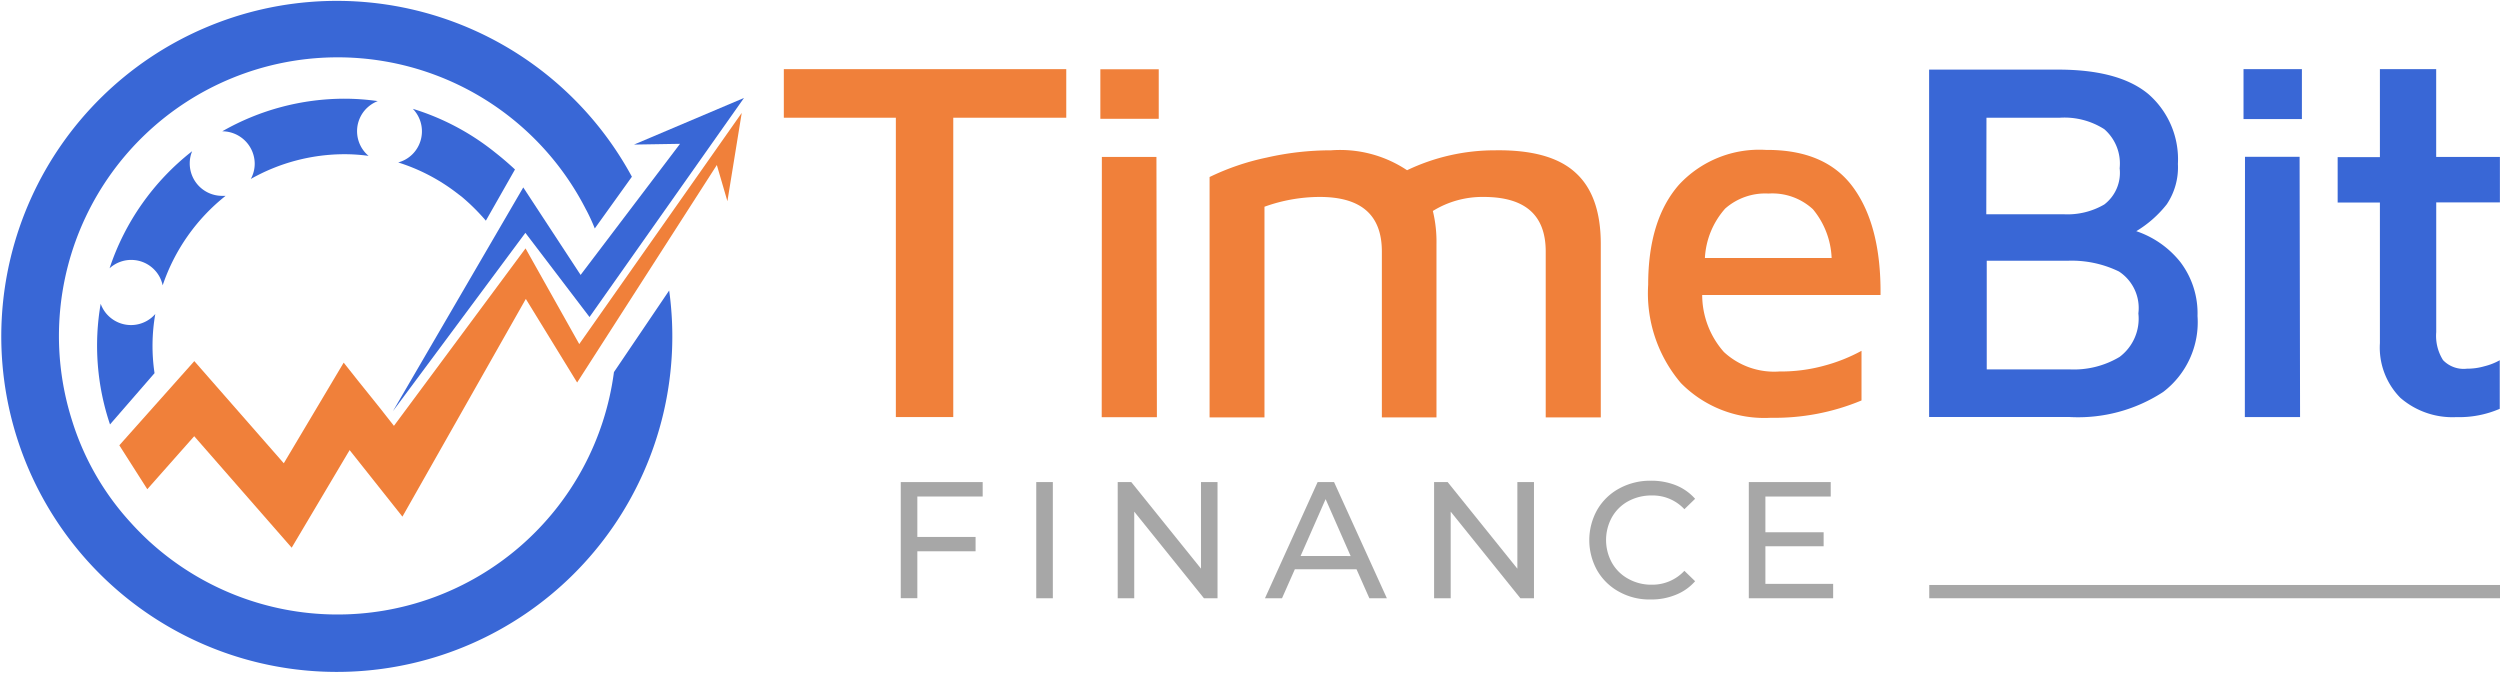 <svg xmlns="http://www.w3.org/2000/svg" width="169.827" height="47.445" viewBox="0 0 169.827 47.445">
  <g id="TImebit_Style_1" data-name="TImebit Style 1" transform="translate(-2.037 -0.867)">
    <g id="icons" transform="translate(2.037 0.867)">
      <path id="Path_9793" data-name="Path 9793" d="M43.743,26.144A18.94,18.94,0,0,1,12.258,37.715l-.082-.072c-.174-.164-.348-.328-.512-.492l-.072-.072c-.236-.236-.451-.461-.666-.7h0a18.286,18.286,0,0,1-4.018-7.021h0A18.933,18.933,0,0,1,41.847,15.106h0l.041.072a12.876,12.876,0,0,1,.553,1.209l2.521-3.515A22.792,22.792,0,1,0,47.494,20.6Z" transform="translate(-2.037 -0.867)" fill="#3967d6"/>
      <path id="Path_9794" data-name="Path 9794" d="M9.331,29.22h0l3.044-3.505a12.579,12.579,0,0,1,.051-4.018,2.189,2.189,0,0,1-3.085.215A2.146,2.146,0,0,1,8.716,21a16.739,16.739,0,0,0,.635,8.2Z" transform="translate(-1.877 -0.366)" fill="#3967d6"/>
      <path id="Path_9795" data-name="Path 9795" d="M18.974,11.827a2.162,2.162,0,0,1-.266,1.035,12.961,12.961,0,0,1,6.4-1.681,11.86,11.86,0,0,1,1.6.113,2.19,2.19,0,0,1-.277-3.075,2.255,2.255,0,0,1,.9-.646A16.237,16.237,0,0,0,25.1,7.41,16.756,16.756,0,0,0,16.77,9.624,2.213,2.213,0,0,1,18.974,11.827Z" transform="translate(-1.671 -0.705)" fill="#3967d6"/>
      <path id="Path_9796" data-name="Path 9796" d="M12.908,20a13.107,13.107,0,0,1,4.274-6.078h-.236a2.2,2.2,0,0,1-2.2-2.193,2.154,2.154,0,0,1,.164-.84A16.8,16.8,0,0,0,9.3,18.843a2.186,2.186,0,0,1,3.085.143,2.134,2.134,0,0,1,.512.974Z" transform="translate(-1.857 -0.618)" fill="#3967d6"/>
      <path id="Path_9797" data-name="Path 9797" d="M35.01,11.042l-.154-.123-.2-.154A16.76,16.76,0,0,0,29.424,8.08a2.2,2.2,0,0,1-.041,3.1,2.168,2.168,0,0,1-.953.543,12.85,12.85,0,0,1,3.936,2.04l.4.307h0a14.127,14.127,0,0,1,1.619,1.609L36.363,12.2C35.932,11.8,35.481,11.411,35.01,11.042Z" transform="translate(-1.38 -0.688)" fill="#3967d6"/>
      <path id="Path_9798" data-name="Path 9798" d="M37.079,16.523l4.356,5.719L51.929,7.36l-7.471,3.167,3.126-.051L40.83,19.382l-3.895-5.944-8.855,15.2Z" transform="translate(-1.389 -0.706)" fill="#3967d6"/>
      <path id="Path_9799" data-name="Path 9799" d="M41.045,26.665l-3.485-5.678L29.177,35.776l-3.587-4.52-3.936,6.631-6.621-7.574-3.187,3.6-1.9-2.982,5.094-5.719,6.078,6.939,4.069-6.836c1.527,1.947,1.9,2.347,3.413,4.294L37.54,17.554l3.649,6.5L52.227,8.35l-.974,6-.717-2.46Z" transform="translate(-1.84 -0.681)" fill="#f0803a"/>
    </g>
    <g id="text" transform="translate(55.283 5.564)">
      <path id="Path_9800" data-name="Path 9800" d="M61.6,8.75H53.99V5.45H73.176v3.3H65.5V29.084H61.6Z" transform="translate(-53.99 -5.45)" fill="#f0803a"/>
      <path id="Path_9801" data-name="Path 9801" d="M74.97,5.46h3.966V8.822H74.97Zm.1,5.955h3.71l.031,17.679H75.062l.01-17.679Z" transform="translate(-53.468 -5.45)" fill="#f0803a"/>
      <path id="Path_9802" data-name="Path 9802" d="M107.053,12.337q1.737,1.553,1.732,4.878V28.971h-3.741V17.707c0-2.48-1.4-3.71-4.223-3.71a6.4,6.4,0,0,0-3.444.953,8.873,8.873,0,0,1,.246,2.265V28.971h-3.71V17.707c0-2.48-1.4-3.71-4.223-3.71a11.124,11.124,0,0,0-3.751.666V28.971H82.21V12.644a16.711,16.711,0,0,1,3.884-1.322,19.6,19.6,0,0,1,4.366-.492,8.189,8.189,0,0,1,5.165,1.353,13.79,13.79,0,0,1,5.955-1.353C104.1,10.789,105.916,11.3,107.053,12.337Z" transform="translate(-53.288 -5.316)" fill="#f0803a"/>
      <path id="Path_9803" data-name="Path 9803" d="M125.229,13.382c1.25,1.732,1.865,4.151,1.835,7.277H114.949a5.87,5.87,0,0,0,1.476,3.874,5.02,5.02,0,0,0,3.772,1.322,11.076,11.076,0,0,0,3.023-.389,11.428,11.428,0,0,0,2.552-1.015v3.372A15.3,15.3,0,0,1,119.612,29a7.953,7.953,0,0,1-6.108-2.357,9.41,9.41,0,0,1-2.224-6.682c0-2.952.707-5.217,2.1-6.8a7.435,7.435,0,0,1,5.9-2.357Q123.358,10.779,125.229,13.382Zm-8.712,1.4a5.491,5.491,0,0,0-1.384,3.362h8.609a5.522,5.522,0,0,0-1.271-3.31,4.064,4.064,0,0,0-3.013-1.066,4.119,4.119,0,0,0-2.941,1.015Z" transform="translate(-52.564 -5.317)" fill="#f0803a"/>
      <path id="Path_9804" data-name="Path 9804" d="M146.954,18.537a5.749,5.749,0,0,1,1.179,3.679,5.952,5.952,0,0,1-2.337,5.165,10.562,10.562,0,0,1-6.344,1.7H129.9V5.48h8.753c2.767,0,4.807.553,6.139,1.66a5.868,5.868,0,0,1,2.009,4.745,4.5,4.5,0,0,1-.758,2.747,7.649,7.649,0,0,1-2.07,1.824A6.463,6.463,0,0,1,146.954,18.537Zm-13.17-3.228h5.309a4.966,4.966,0,0,0,2.706-.666,2.706,2.706,0,0,0,1.045-2.46A3.091,3.091,0,0,0,141.8,9.528a5.021,5.021,0,0,0-3.023-.779h-4.981Zm9.06,9.685a3.249,3.249,0,0,0,1.271-2.952,2.962,2.962,0,0,0-1.322-2.849,7.347,7.347,0,0,0-3.495-.728h-5.483v7.379h5.6a6.061,6.061,0,0,0,3.433-.851Z" transform="translate(-52.1 -5.449)" fill="#3967d6"/>
      <path id="Path_9805" data-name="Path 9805" d="M150.74,5.45h3.966V8.842H150.74Zm.1,5.955h3.71l.031,17.679h-3.751l.01-17.679Z" transform="translate(-51.582 -5.45)" fill="#3967d6"/>
      <path id="Path_9806" data-name="Path 9806" d="M161.233,27.772a4.862,4.862,0,0,1-1.384-3.71V14.51h-2.87V11.425h2.87V5.45h3.823v5.965H168V14.5h-4.325v8.814a3.1,3.1,0,0,0,.461,1.9,1.936,1.936,0,0,0,1.63.584,4.144,4.144,0,0,0,1.179-.164,4.187,4.187,0,0,0,1.045-.41v3.3a6.951,6.951,0,0,1-2.952.564A5.4,5.4,0,0,1,161.233,27.772Z" transform="translate(-51.426 -5.45)" fill="#3967d6"/>
    </g>
    <rect id="Rectangle_1891" data-name="Rectangle 1891" width="78.22" height="15.168" transform="translate(62.048 33.144)" fill="none"/>
    <g id="Group_6392" data-name="Group 6392" transform="translate(63.226 33.523)" style="isolation: isolate">
      <path id="Path_9807" data-name="Path 9807" d="M62.867,33.8v2.747h3.956v.974H62.867v3.187H61.74V32.82h5.565V33.8Z" transform="translate(-61.74 -32.728)" fill="#a7a7a7"/>
      <path id="Path_9808" data-name="Path 9808" d="M70.72,32.82h1.127v7.892H70.72Z" transform="translate(-61.516 -32.728)" fill="#a7a7a7"/>
      <path id="Path_9809" data-name="Path 9809" d="M82.9,32.82v7.892h-.922l-4.735-5.883v5.883H76.12V32.82h.922L81.777,38.7V32.82Z" transform="translate(-61.382 -32.728)" fill="#a7a7a7"/>
      <path id="Path_9810" data-name="Path 9810" d="M92.1,38.744H87.909l-.871,1.968H85.88l3.577-7.892h1.117l3.587,7.892H92.972Zm-.4-.9L90,33.978l-1.7,3.864Z" transform="translate(-61.139 -32.728)" fill="#a7a7a7"/>
      <path id="Path_9811" data-name="Path 9811" d="M103.875,32.82v7.892h-.922l-4.735-5.883v5.883H97.09V32.82h.922l4.735,5.883V32.82Z" transform="translate(-60.86 -32.728)" fill="#a7a7a7"/>
      <path id="Path_9812" data-name="Path 9812" d="M109.42,40.283a3.829,3.829,0,0,1-1.5-1.445,4.217,4.217,0,0,1,0-4.141,3.829,3.829,0,0,1,1.5-1.445,4.39,4.39,0,0,1,2.142-.523,4.514,4.514,0,0,1,1.691.307,3.473,3.473,0,0,1,1.312.922l-.728.707a2.933,2.933,0,0,0-2.224-.933,3.285,3.285,0,0,0-1.589.389,2.821,2.821,0,0,0-1.107,1.086,3.2,3.2,0,0,0,0,3.1,2.821,2.821,0,0,0,1.107,1.086,3.181,3.181,0,0,0,1.589.4,2.974,2.974,0,0,0,2.224-.943l.728.707a3.4,3.4,0,0,1-1.312.922,4.338,4.338,0,0,1-1.7.318A4.235,4.235,0,0,1,109.42,40.283Z" transform="translate(-60.604 -32.73)" fill="#a7a7a7"/>
      <path id="Path_9813" data-name="Path 9813" d="M123.679,39.728v.984H117.95V32.82h5.565V33.8h-4.438v2.429h3.956v.953h-3.956v2.552h4.6Z" transform="translate(-60.341 -32.728)" fill="#a7a7a7"/>
    </g>
    <rect id="Rectangle_1892" data-name="Rectangle 1892" width="38.772" height="0.902" transform="translate(133.093 40.605)" fill="#a7a7a7"/>
  </g>
</svg>
